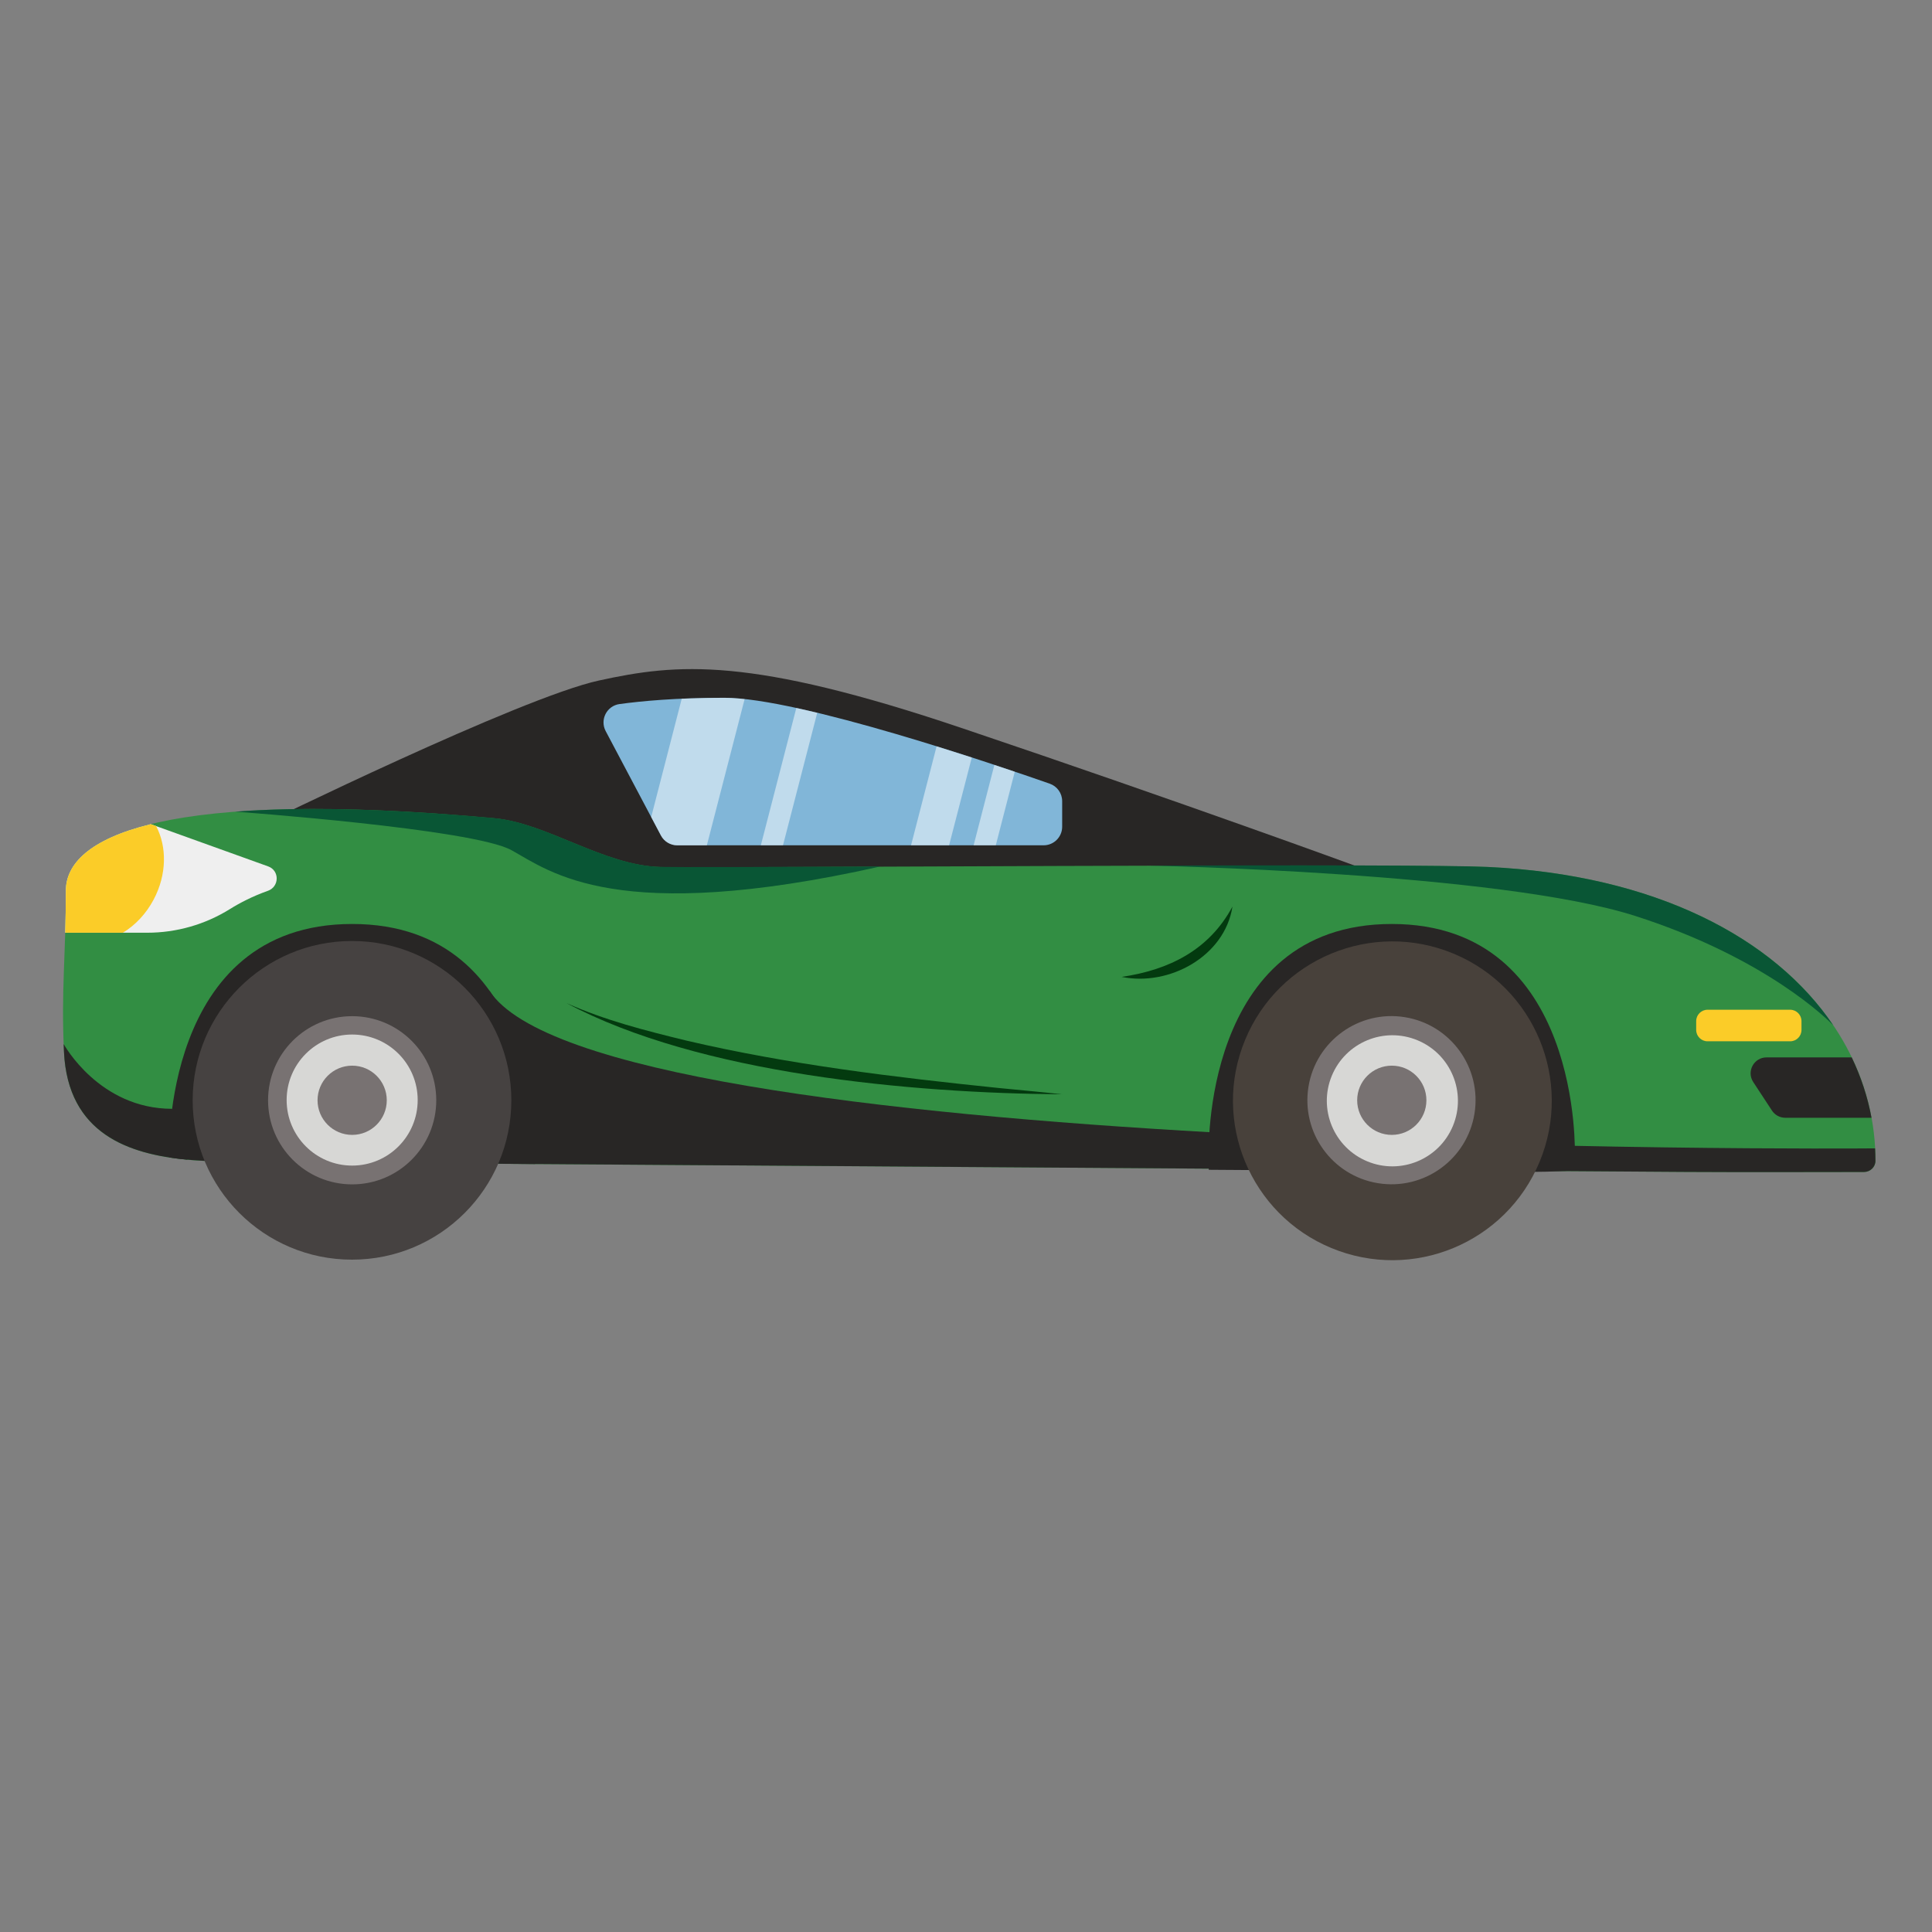 <?xml version="1.0" encoding="utf-8"?>
<!-- Generator: Adobe Illustrator 25.1.0, SVG Export Plug-In . SVG Version: 6.00 Build 0)  -->
<svg version="1.1" id="Layer_1" xmlns="http://www.w3.org/2000/svg" xmlns:xlink="http://www.w3.org/1999/xlink" x="0px" y="0px"
	 viewBox="0 0 360 360" style="enable-background:new 0 0 360 360;" xml:space="preserve">
<rect x="0" y="0" width="360" height="360" fill="#808080" stroke="none"/>
<style type="text/css">
	.st0{fill:#282625;}
	.st1{fill:#328E43;}
	.st2{fill:#48413B;}
	.st3{fill:#464241;}
	.st4{fill:#787272;}
	.st5{fill:#D7D7D5;}
	.st6{fill:#81B6D8;}
	.st7{fill:#EFEFEF;}
	.st8{fill:#FBCC28;}
	.st9{opacity:0.5;}
	.st10{fill:#FFFFFF;}
	.st11{fill:#095635;}
	.st12{fill:#033A0F;}
</style>
<g>
	<g>
		<path class="st0" d="M48.35,153.86c0,0,48.54-23.84,63.23-27.05c14.69-3.21,28.02-4.51,67.68,8.87
			c41.48,13.99,73.63,25.78,73.63,25.78s-86.79,24.92-117.34,19.88C105.01,176.31,48.35,153.86,48.35,153.86z"/>
	</g>
	<g>
		<g>
			<g>
				<path class="st1" d="M12.27,165.96c0,12.4-0.89,18.49-0.35,30.02c1.01,21.58,23.26,20.25,34.9,20.57
					c89.15,0.61,178.3,1.22,267.46,1.83c9.08,0.06,27.02,0.02,33.07,0.01c1.15,0,2.12-0.92,2.12-2.07
					c0-28.11-26.28-52.63-72.25-54.76c-16.44-0.76-145.84,0.23-154.17,0c-10.63-0.29-21.09-8.19-30.98-9.09
					C31.5,146.93,12.27,155.58,12.27,165.96z"/>
			</g>
		</g>
	</g>
	<g>
		<path class="st0" d="M349.46,216.3c0-0.78-0.03-1.55-0.07-2.32c-4.34,0.04-238.2,1.85-258.21-29.41l2.54,32.29
			c73.52,0.5,147.03,1,220.55,1.51c9.08,0.06,27.02,0.02,33.07,0.01C348.49,218.37,349.46,217.45,349.46,216.3z"/>
	</g>
	<g>
		<g>
			<path class="st0" d="M46.81,216.54c17.64,0.12,35.28,0.24,52.92,0.36v-1.56c0,0,1.48-43.17-34.11-43.17
				c-35.59,0-34.11,43.17-34.11,43.17v0.33C36.99,216.52,42.6,216.42,46.81,216.54z"/>
		</g>
	</g>
	<g>
		<g>
			<path class="st0" d="M293.45,215.34c0,0,1.48-43.17-34.11-43.17c-35.59,0-34.11,43.17-34.11,43.17v2.63
				c19.23,0.13,38.47,0.26,57.7,0.39c3.44,0.02,7.01-0.01,10.53-0.3L293.45,215.34z"/>
		</g>
	</g>
	<g>
		<g>
			<g>
				
					<ellipse transform="matrix(0.383 -0.924 0.924 0.383 -29.395 366.204)" class="st2" cx="259.35" cy="205.1" rx="29.69" ry="29.69"/>
			</g>
		</g>
	</g>
	<g>
		<g>
			<g>
				<ellipse class="st3" cx="65.59" cy="205.03" rx="29.69" ry="29.69"/>
			</g>
		</g>
	</g>
	<g>
		<g>
			<g>
				<circle class="st4" cx="65.62" cy="205.02" r="15.67"/>
			</g>
		</g>
	</g>
	<g>
		<g>
			<g>
				<ellipse class="st5" cx="65.62" cy="204.98" rx="12.21" ry="12.21"/>
			</g>
		</g>
	</g>
	<g>
		<g>
			<g>
				<circle class="st4" cx="65.62" cy="205.02" r="6.45"/>
			</g>
		</g>
	</g>
	<g>
		<g>
			<g>
				
					<ellipse transform="matrix(0.16 -0.987 0.987 0.16 15.432 428.17)" class="st4" cx="259.34" cy="205.02" rx="15.67" ry="15.67"/>
			</g>
		</g>
	</g>
	<g>
		<g>
			<g>
				
					<ellipse transform="matrix(0.383 -0.924 0.924 0.383 -29.395 366.205)" class="st5" cx="259.35" cy="205.1" rx="12.21" ry="12.21"/>
			</g>
		</g>
	</g>
	<g>
		<g>
			<g>
				<circle class="st4" cx="259.34" cy="205.02" r="6.45"/>
			</g>
		</g>
	</g>
	<g>
		<path class="st6" d="M112.86,136.23l10.29,19.44c0.6,1.13,1.77,1.84,3.05,1.84h68.26c1.91,0,3.46-1.55,3.46-3.46v-4.76
			c0-1.47-0.92-2.77-2.31-3.26c-9.61-3.37-46.65-16.01-60.66-16.01c-8.99,0-15.5,0.62-19.51,1.17
			C113.06,131.52,111.74,134.11,112.86,136.23z"/>
	</g>
	<g>
		<path class="st0" d="M32.07,206.61c-13.58,0-20.14-11.96-20.21-12.07c0.02,0.47,0.03,0.94,0.06,1.43
			c0.72,15.39,12.23,19.12,23,20.12L32.07,206.61z"/>
	</g>
	<g>
		<path class="st7" d="M28.09,153.57c-11.37,2.81-15.82,7.4-15.82,12.39c0,2.91-0.05,5.47-0.12,7.84h15.28
			c5.46,0,10.8-1.53,15.43-4.42c1.88-1.17,4.24-2.39,7.06-3.39c2.15-0.76,2.2-3.78,0.05-4.55L28.09,153.57z"/>
	</g>
	<g>
		<path class="st8" d="M12.27,165.96c0,2.91-0.05,5.47-0.12,7.84H22.9c2.28-1.39,4.3-3.49,5.72-6.16c2.48-4.66,2.5-9.87,0.47-13.71
			l-1-0.36C16.72,156.37,12.27,160.96,12.27,165.96z"/>
	</g>
	<g>
		<path class="st0" d="M345.04,197.03h-15.87c-2.36,0-3.77,2.62-2.48,4.59l3.49,5.32c0.55,0.84,1.48,1.34,2.48,1.34h16.07
			C348.01,204.4,346.77,200.64,345.04,197.03z"/>
	</g>
	<g>
		<path class="st8" d="M333.57,194.03h-15.4c-1.16,0-2.11-0.95-2.11-2.11v-1.66c0-1.16,0.95-2.11,2.11-2.11h15.4
			c1.16,0,2.11,0.95,2.11,2.11v1.66C335.68,193.09,334.73,194.03,333.57,194.03z"/>
	</g>
	<g class="st9">
		<path class="st10" d="M138.75,130.27c-1.39-0.15-2.67-0.24-3.8-0.24c-2.9,0-5.54,0.07-7.92,0.17l-5.69,22.05l1.81,3.43
			c0.6,1.13,1.77,1.84,3.05,1.84h5.51L138.75,130.27z"/>
	</g>
	<g class="st9">
		<path class="st10" d="M141.77,157.51h4.13l6.38-24.69c-1.33-0.32-2.63-0.62-3.9-0.89L141.77,157.51z"/>
	</g>
	<g class="st9">
		<path class="st10" d="M181.42,157.51h4.13l3.54-13.71c-1.18-0.4-2.45-0.82-3.8-1.27L181.42,157.51z"/>
	</g>
	<g class="st9">
		<path class="st10" d="M169.76,157.51h7.09l4.23-16.36c-2.09-0.67-4.28-1.37-6.56-2.08L169.76,157.51z"/>
	</g>
	<g>
		<path class="st11" d="M304.69,170.67c24.53,7.85,36.13,19.57,36.9,20.38c-10.98-16.25-33.12-28.06-64.39-29.51
			c-6.92-0.32-33.83-0.33-63.3-0.25C213.95,161.29,279.29,162.54,304.69,170.67z"/>
	</g>
	<g>
		<path class="st11" d="M43.84,151.24c0.09,0.01,44.23,3.19,51.47,7.18c7.24,4,19.49,14.08,68.71,3.04
			c-21.47,0.09-38.16,0.15-40.98,0.07c-10.63-0.29-21.09-8.19-30.98-9.09C71.52,150.58,55.74,150.34,43.84,151.24z"/>
	</g>
	<g>
		<path class="st12" d="M209,182.03c8.84-1.29,16.31-5.02,20.65-13.1C228.21,178.22,217.83,183.84,209,182.03L209,182.03z"/>
	</g>
	<g>
		<path class="st12" d="M105.55,186.91c7.18,3.22,14.83,5.16,22.44,7.01c18.97,4.44,38.78,6.82,58.17,8.82
			c3.91,0.39,7.83,0.72,11.75,1.17C169.94,203.7,130.33,200.14,105.55,186.91L105.55,186.91z"/>
	</g>
</g>
</svg>
